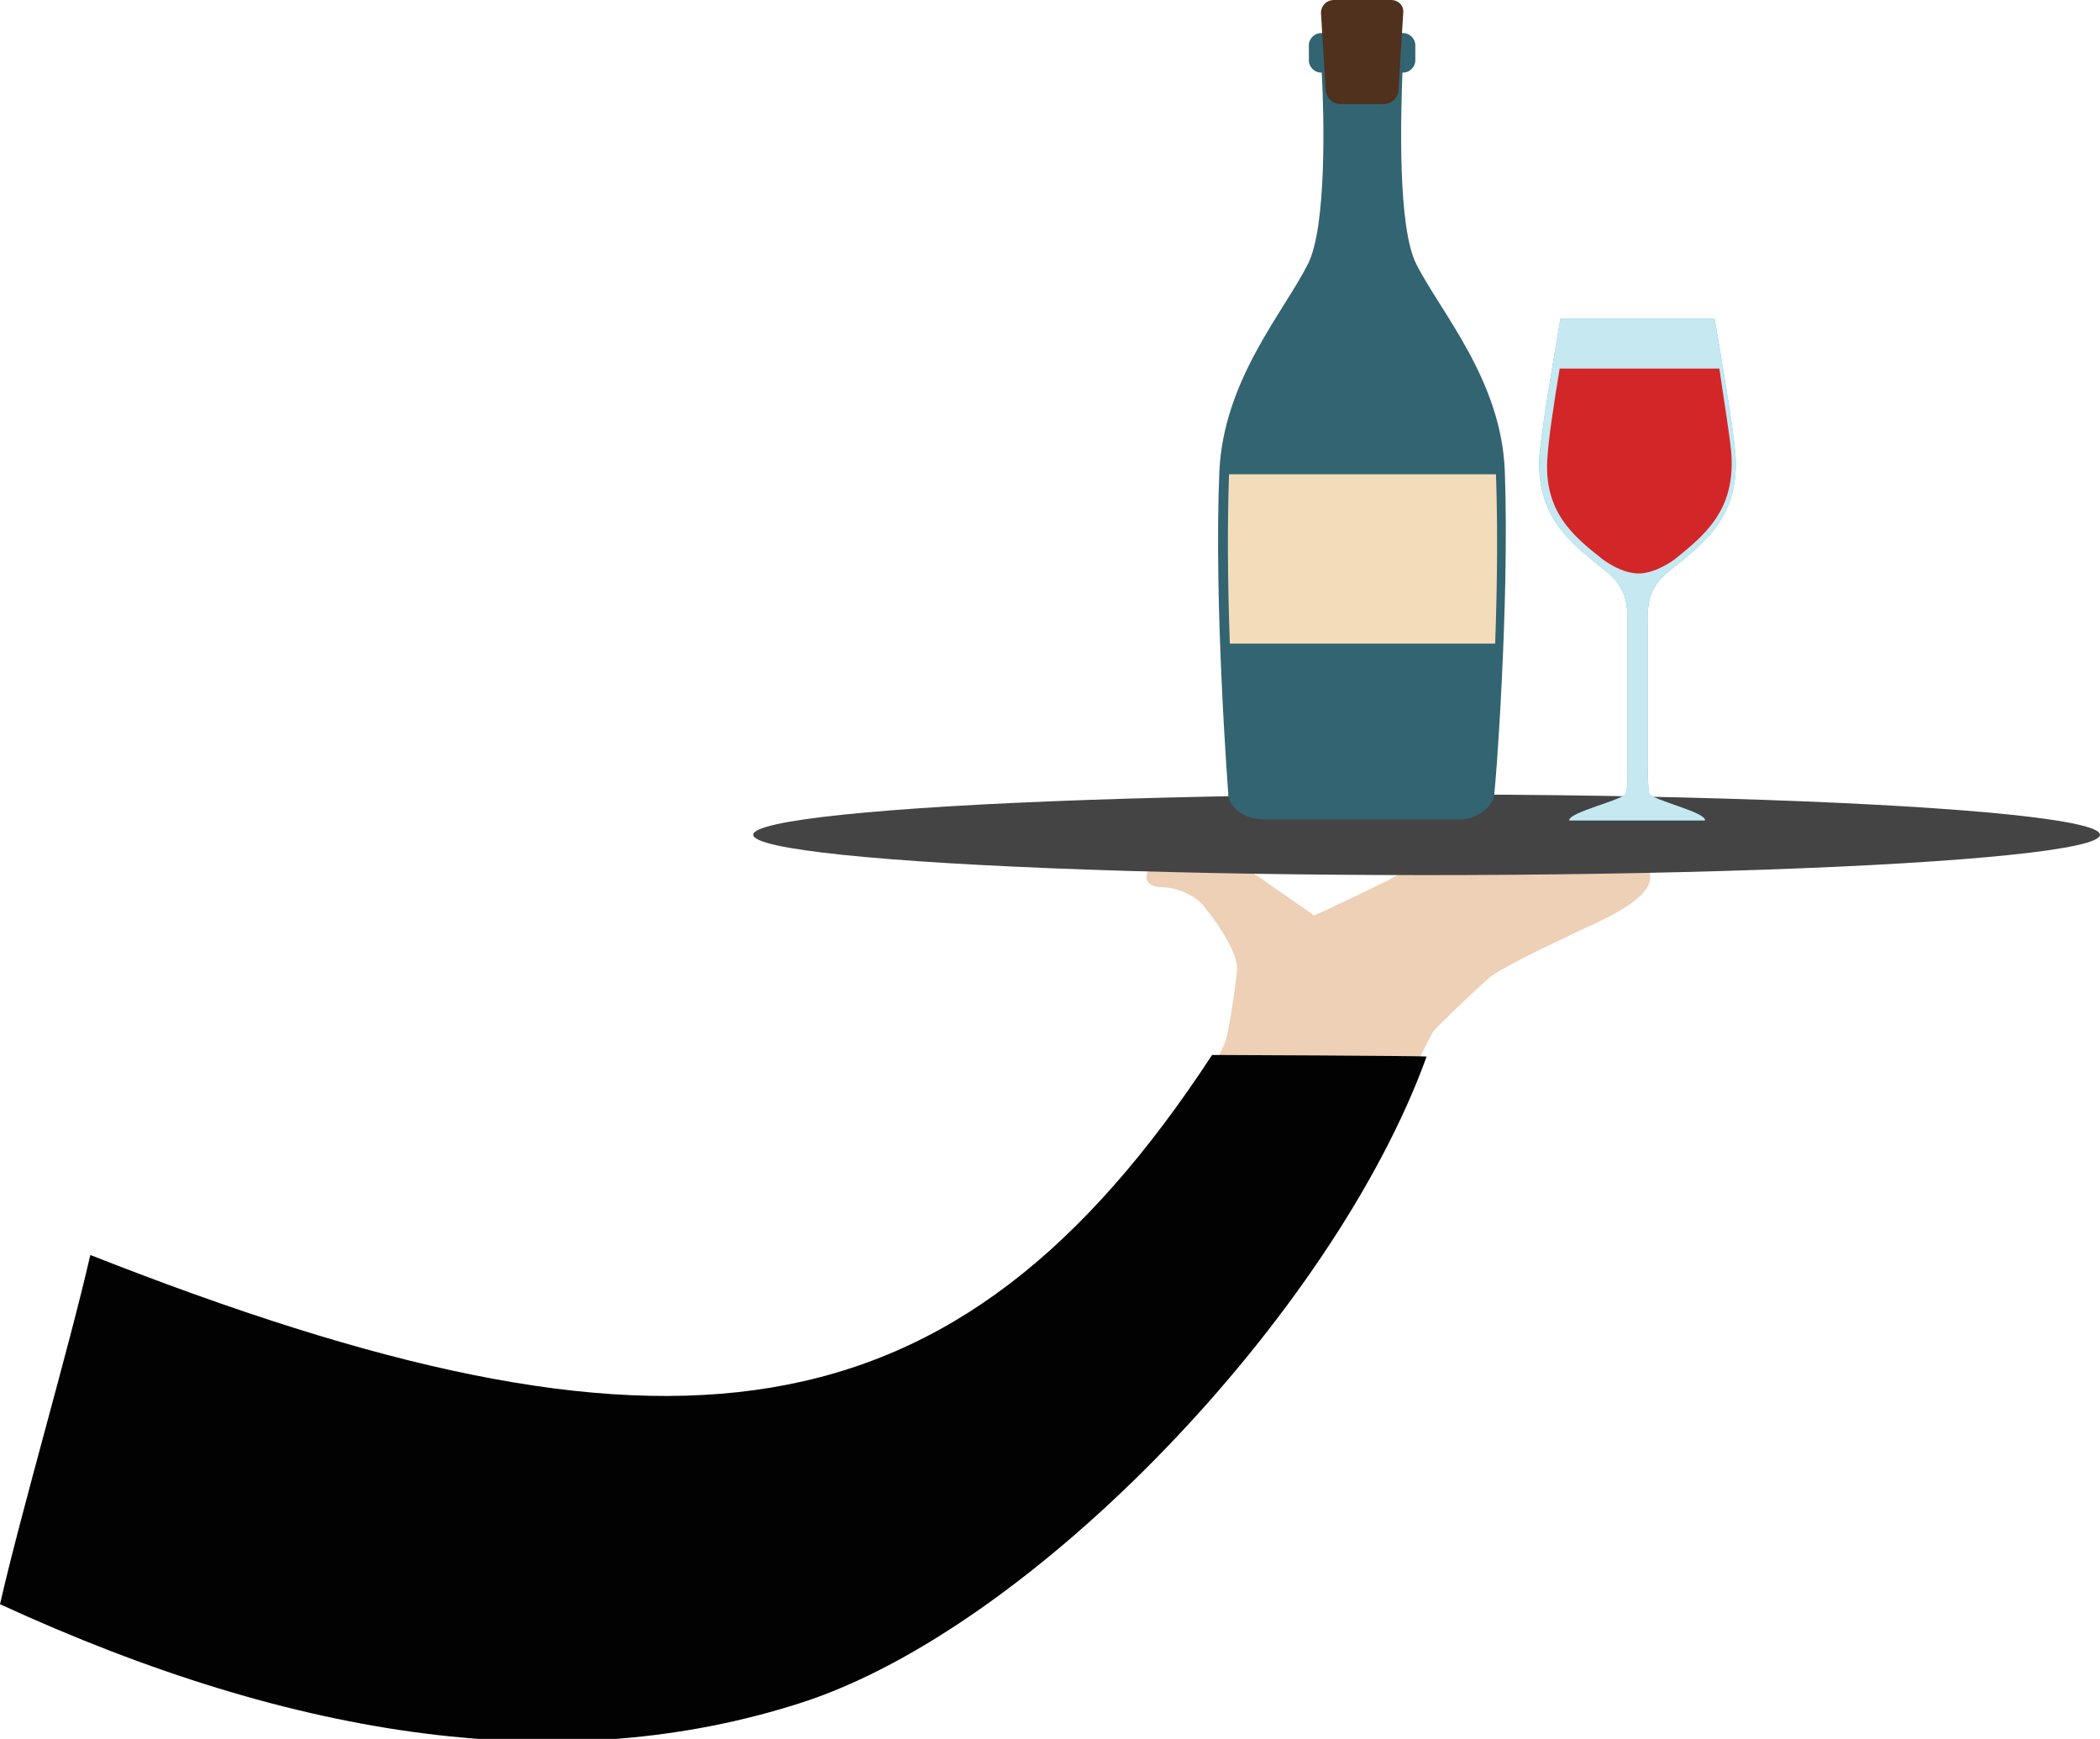 <?xml version="1.0" encoding="utf-8"?>
<!-- Generator: Adobe Illustrator 18.0.0, SVG Export Plug-In . SVG Version: 6.00 Build 0)  -->
<!DOCTYPE svg PUBLIC "-//W3C//DTD SVG 1.0//EN" "http://www.w3.org/TR/2001/REC-SVG-20010904/DTD/svg10.dtd">
<svg version="1.0" id="Layer_1" xmlns="http://www.w3.org/2000/svg" xmlns:xlink="http://www.w3.org/1999/xlink" x="0px" y="0px"
	 width="260.4px" height="215.6px" viewBox="0 0 260.4 215.6" enable-background="new 0 0 260.4 215.6" xml:space="preserve">
<path fill="#EED0B6" d="M204.6,108.4c-0.2-1.3-1.5-1.9-2.7-2.2c-1.2-0.5-3.6-0.6-5.3-1c-1.3-0.2-14.2,0.8-17.9,1.6
	c-1,0.2-2.1,0.4-3.1,0.7c-1.1,0.4-3.2,1.4-3.2,1.5c0,0-8.3,4.1-9.5,4.5c0-0.1-5.9-4.1-6.4-4.5c-3.6-2.5-7.1-3.3-7.5-3.4
	c-2.1-0.4-4.3-0.5-5.7,1.1c-0.4,0.4-0.7,0.8-0.9,1.2c-1,2.1,1.5,2.1,1.8,2.1c1.7,0.1,3.2,0.7,4.6,1.8c0.4,0.4,4.7,5.6,4.6,8.4
	c0,0.3-0.9,7.7-1.6,9.3c-0.4,0.9-1,1.8-0.9,2.8l22,4.8c1.3-2,4.5-8.9,4.9-9.3c0.2-0.3,4.4-4.4,6.9-6.6c1.4-1.2,9-4.8,9.5-5
	C196.5,114.9,205.2,111.9,204.6,108.4z"/>
<path fill="#020202" d="M150.3,130.8c-31.9,48.7-67.5,53-139.1,24.8C8.5,167.4,2.7,187.1,0,198.9c37.2,17.1,70.3,21.6,99.4,12.2
	c28.8-9.3,66-48.3,77.5-80.1C176.8,130.9,150.3,130.8,150.3,130.8z"/>
<ellipse fill="#454445" cx="176.9" cy="103.5" rx="83.5" ry="5"/>
<g>
	<path fill="#86CEE0" d="M204.5,98.4c-0.2-0.7-0.2-4-0.2-4V77.3c0,0-0.1-2.2,0.4-3.5c0.4-1.1,1.2-2.1,1.7-2.5
		c4-3.4,9.3-6.5,8.8-14.8c-0.2-3.1-2-13.6-2.6-17H203h-9.5c-0.6,3.5-2.4,14-2.6,17c-0.5,8.3,4.8,11.4,8.8,14.8
		c0.5,0.4,1.3,1.4,1.7,2.5c0.5,1.3,0.4,3.5,0.4,3.5v17.1c0,0,0.1,3.3-0.2,4c-0.3,0.8-7,2.3-7,3.3h8.4h8.4
		C211.5,100.7,204.8,99.2,204.5,98.4z"/>
	<path fill="#86CEE0" d="M204.5,98.4c-0.2-0.7-0.2-4-0.2-4V77.3c0,0-0.1-2.2,0.4-3.5c0.4-1.1,1.2-2.1,1.7-2.5
		c4-3.4,9.3-6.5,8.8-14.8c-0.2-3.1-2-13.6-2.6-17H203h-9.5c-0.6,3.5-2.4,14-2.6,17c-0.5,8.3,4.8,11.4,8.8,14.8
		c0.5,0.4,1.3,1.4,1.7,2.5c0.5,1.3,0.4,3.5,0.4,3.5v17.1c0,0,0.1,3.3-0.2,4c-0.3,0.8-7,2.3-7,3.3h8.4h8.4
		C211.5,100.7,204.8,99.2,204.5,98.4z"/>
	<path fill="#C5E8F1" d="M204.5,98.4c-0.2-0.7-0.2-4-0.2-4V77.3c0,0-0.1-2.2,0.4-3.5c0.4-1.1,1.2-2.1,1.7-2.5
		c4-3.4,9.3-6.5,8.8-14.8c-0.2-3.1-2-13.6-2.6-17H203h-9.5c-0.6,3.5-2.4,14-2.6,17c-0.5,8.3,4.8,11.4,8.8,14.8
		c0.5,0.4,1.3,1.4,1.7,2.5c0.5,1.3,0.4,3.5,0.4,3.5v17.1c0,0,0.1,3.3-0.2,4c-0.3,0.8-7,2.3-7,3.3h8.4h8.4
		C211.5,100.7,204.8,99.2,204.5,98.4z"/>
	<path fill="#D32629" d="M198.8,69.4c0.3,0.2,2.3,1.7,4.4,1.7c2,0,4.1-1.5,4.4-1.7c3.7-3,7.5-6,7.1-12.9c-0.1-1.9-0.9-6.6-1.5-10.8
		h-19.8c-0.7,4.2-1.4,8.9-1.5,10.8C191.3,63.4,195.1,66.5,198.8,69.4z"/>
</g>
<g>
	<g>
		<path fill="#80AF41" d="M169.6,61.7l0.6,0.2c-1.4,1.1-1,4.8-1,5.2l0,0l-0.3,0.1c0-0.1-0.3-1-0.2-2.2
			C168.8,63.4,168.9,62.2,169.6,61.7z"/>
		<path fill="#74A240" d="M169,77c0.6-0.2,1.2-0.9,1.2-0.9c0.1-0.1,0.4,0.1,0.5,0c0.2-0.1,0-0.8,0.1-0.9s0.6,0.5,0.7,0.3
			s0.1-0.8,0.1-1s0.8,0.6,0.9,0.6c0.2-0.1,0.1-1.6,0.1-1.7s0.5,0.4,0.7,0.4c0.3-0.1,0-1.2,0-1.2c0.1,0,0.4-0.1,0.3-0.2
			s-0.6-0.8-0.4-0.8s0.2-0.1,0.2-0.1c-0.3-0.2-1.8-1.3-1.2-1.6c0.7-0.4,1.8,1.4,2.2,1.3c0.2,0,0-0.6,0-0.6c0.3,0.3,1.1,0.7,1.3,0.6
			c0.2-0.1,0.2-0.4,0.2-0.4c0.7,0.1,1.2,0.2,1.4,0c0.1-0.3-0.8-1.2-0.8-1.2c0.5,0,0.9-0.4,0.9-0.6s-1.2-0.7-1.2-0.7
			c0.5-0.1,0.8-0.4,0.8-0.6c0-0.3-1.5-0.7-1.5-0.7c0.3-0.1,0.8-0.3,0.8-0.5c0.1-0.2-1.9-0.6-1.9-0.6c0.3-0.1,1.5-1.1,1.5-1.4
			c-0.1-0.2-0.3-0.4-1-0.4s-1.8,0.4-2,0.5l0,0c-0.1-0.1,0.8-1.3,0.5-1.6c-0.2-0.2-1.4,0.7-1.5,0.7s-0.2-0.3-0.3-0.3
			c-0.1,0-0.4,0.6-0.6,0.6c-0.1,0-0.4-0.4-0.4-0.3c0,0.2-0.1,1.1-0.6,1.5c-0.4,0.3-0.8,0.6-1,0.6h-0.1L169,77
			C168.9,77,168.9,77,169,77z"/>
		<path fill="#80AF41" d="M160.5,69c0,0.2,0.4,0.5,0.9,0.6c0,0-0.9,1-0.8,1.2s0.6,0.2,1.4,0c0,0,0,0.3,0.2,0.4s1-0.3,1.3-0.6
			c0,0-0.1,0.5,0,0.6c0.3,0.1,1.5-1.6,2.2-1.3c0.5,0.3-0.9,1.4-1.2,1.6c0,0,0,0.1,0.2,0.1s-0.3,0.7-0.4,0.8
			c-0.1,0.1,0.2,0.2,0.3,0.2c0.1,0-0.2,1.1,0,1.2s0.7-0.5,0.7-0.4s0,1.6,0.1,1.7c0.1,0,0.9-0.8,0.9-0.6c0,0.2-0.1,0.8,0.1,1
			c0.1,0.2,0.6-0.4,0.7-0.3s-0.1,0.8,0.1,0.9c0.1,0.1,0.4-0.2,0.5,0c0,0.1,0.5,0.8,1.2,0.9h0.1l0,0V65.8h-0.1c-0.2,0-0.6-0.3-1-0.6
			c-0.5-0.4-0.6-1.4-0.6-1.5c0-0.2-0.3,0.3-0.4,0.3c-0.2,0-0.4-0.7-0.6-0.6c-0.1,0-0.2,0.3-0.3,0.3c-0.1,0-1.3-0.8-1.5-0.7
			c-0.2,0.2,0.6,1.5,0.5,1.6c0,0-1.3-0.5-2-0.5c-0.8,0-1,0.2-1,0.4c-0.1,0.2,1.2,1.2,1.5,1.4c0,0-2,0.4-1.9,0.6s0.5,0.5,0.8,0.5
			c0,0-1.5,0.4-1.5,0.7c0,0.2,0.3,0.5,0.8,0.6C161.7,68.2,160.5,68.8,160.5,69z"/>
		<path opacity="0.5" fill="#80AF41" enable-background="new    " d="M161.1,70.5h0.1c2.6-2.3,4.5-3.3,7.4-4.4
			c0.1,0,0.1,0.1,0.2,0.1v2.3c-0.1,0-0.1,0.1-0.2,0.1c-1.3,1.1-3.4,2.7-3.7,4.3c0,0,0,0.1,0.1,0.1c0,0,0.1,0,0.1-0.1
			c0.3-1.5,2.3-3.2,3.6-4.2c0,0,0,0,0.1-0.1v1.9c-1.5,0.8-2.4,2.6-2.5,3.1c0,0,0,0.1,0.1,0.1c0,0,0.1,0,0.1-0.1
			c0-0.2,0.3-0.7,0.7-1.3c0.5-0.7,1.1-1.3,1.7-1.6v2.5c-0.7,0.5-1.2,1.2-1.6,2v0.1h0.1c0.4-0.8,0.8-1.4,1.4-1.9v2.8
			c0,0,0,0.1,0.1,0.1c0,0,0.1,0,0.1-0.1v-2.8c0.6,0.5,1.1,1.1,1.4,1.9c0,0,0.1,0.1,0.1,0c0,0,0.1-0.1,0-0.1c-0.4-0.8-0.9-1.5-1.6-2
			v-2.5c1,0.8,2.1,1.9,2.4,3.1l0.1,0.1l0.1-0.1c-0.3-1.3-1.4-2.4-2.5-3.3v-1.9c0.1,0.1,0.3,0.2,0.4,0.3c1.3,1,2.8,2.2,3.4,4l0.1,0.1
			l0.1-0.1c-0.6-1.9-2.2-3.1-3.4-4.1c-0.2-0.1-0.4-0.3-0.5-0.4v-2.3c0.1,0,0.2,0,0.2-0.1c1.2,0.5,2.2,0.9,3.2,1.4l0,0
			c1.4,0.7,2.7,1.6,4.2,3h0.1v-0.1c-1-0.8-1.8-1.5-2.7-2.1c0.4-0.3,1.2-0.5,2-0.5c0,0,0.1,0,0.1-0.1c0,0,0-0.1-0.1-0.1s-0.2,0-0.2,0
			c-0.8,0-1.5,0.2-1.9,0.6c-0.4-0.3-0.9-0.5-1.3-0.8c0.5-0.6,1.5-0.9,2.6-0.9c0,0,0.1,0,0.1-0.1c0,0,0-0.1-0.1-0.1
			c-1.1,0-2.1,0.4-2.7,1c-0.9-0.5-1.9-0.9-3.1-1.4l0,0l0,0c2.8-0.2,4.2-0.8,5.5-1.3c0.2-0.1,0.4-0.1,0.5-0.2c0,0,0.1-0.1,0-0.1
			c0,0,0-0.1-0.1-0.1l0,0c-0.2,0.1-0.4,0.1-0.5,0.2c-1.4,0.6-2.8,1.1-5.6,1.3c-0.1,0-0.2-0.1-0.3-0.1c-0.1,0-0.2,0-0.3,0.1
			c-2.7-0.2-4.1-0.7-5.5-1.3c-0.2-0.1-0.4-0.1-0.5-0.2l0,0c0,0-0.1,0-0.1,0.1v0.1c0.2,0.1,0.4,0.1,0.5,0.2c1.3,0.5,2.7,1.1,5.4,1.3
			l0,0l0,0c-1.2,0.5-2.1,0.9-3.1,1.4c-0.8-0.9-2.1-1-2.7-1c0,0-0.1,0-0.1,0.1c0,0,0,0.1,0.1,0.1c1.1,0,2,0.4,2.5,0.9
			c-0.4,0.2-0.9,0.5-1.3,0.8c-0.4-0.4-1.1-0.6-1.9-0.6c-0.1,0-0.2,0-0.2,0s-0.1,0-0.1,0.1c0,0,0,0.1,0.1,0.1c0.9,0,1.6,0.1,2,0.5
			c-0.9,0.6-1.7,1.2-2.7,2.1C161.1,70.4,161.1,70.5,161.1,70.5z"/>
	</g>
	<g>
		<path fill="#336471" d="M186.6,58.5c-0.4-11.4-8-19.8-11-25.8c-2.3-4.6-1.9-18.2-1.7-23.7h0.1c0.8,0,1.5-0.7,1.5-1.5V5.6
			c0-0.8-0.7-1.5-1.5-1.5h-10.2c-0.8,0-1.5,0.7-1.5,1.5v1.9c0,0.8,0.7,1.5,1.5,1.5h0.1c0.3,5.6,0.6,19.1-1.7,23.7
			c-3,6-10.5,14.4-11,25.8c-0.7,16.5,1.1,39.8,1.1,39.8s0,0.2,0,0.3c0.3,1.7,2.1,3,4.4,3h24.2c2.2,0,4.1-1.4,4.4-3.1
			c0-0.1,0-0.2,0-0.3C185.4,98.3,187.2,75,186.6,58.5z"/>
		<path fill="#F3DCBA" d="M152.5,79.8c-0.3-8.3-0.3-15.3-0.1-21h33.1c0.2,5.7,0.2,12.7-0.1,21H152.5z"/>
		<path fill="#4F311D" d="M173.4,11.3c-0.1,0.9-0.9,1.6-1.8,1.6h-5.4c-0.9,0-1.7-0.7-1.8-1.6l-0.6-9.7c0-0.9,0.7-1.6,1.6-1.6h7.1
			c0.9,0,1.6,0.7,1.5,1.6L173.4,11.3z"/>
	</g>
</g>
</svg>
